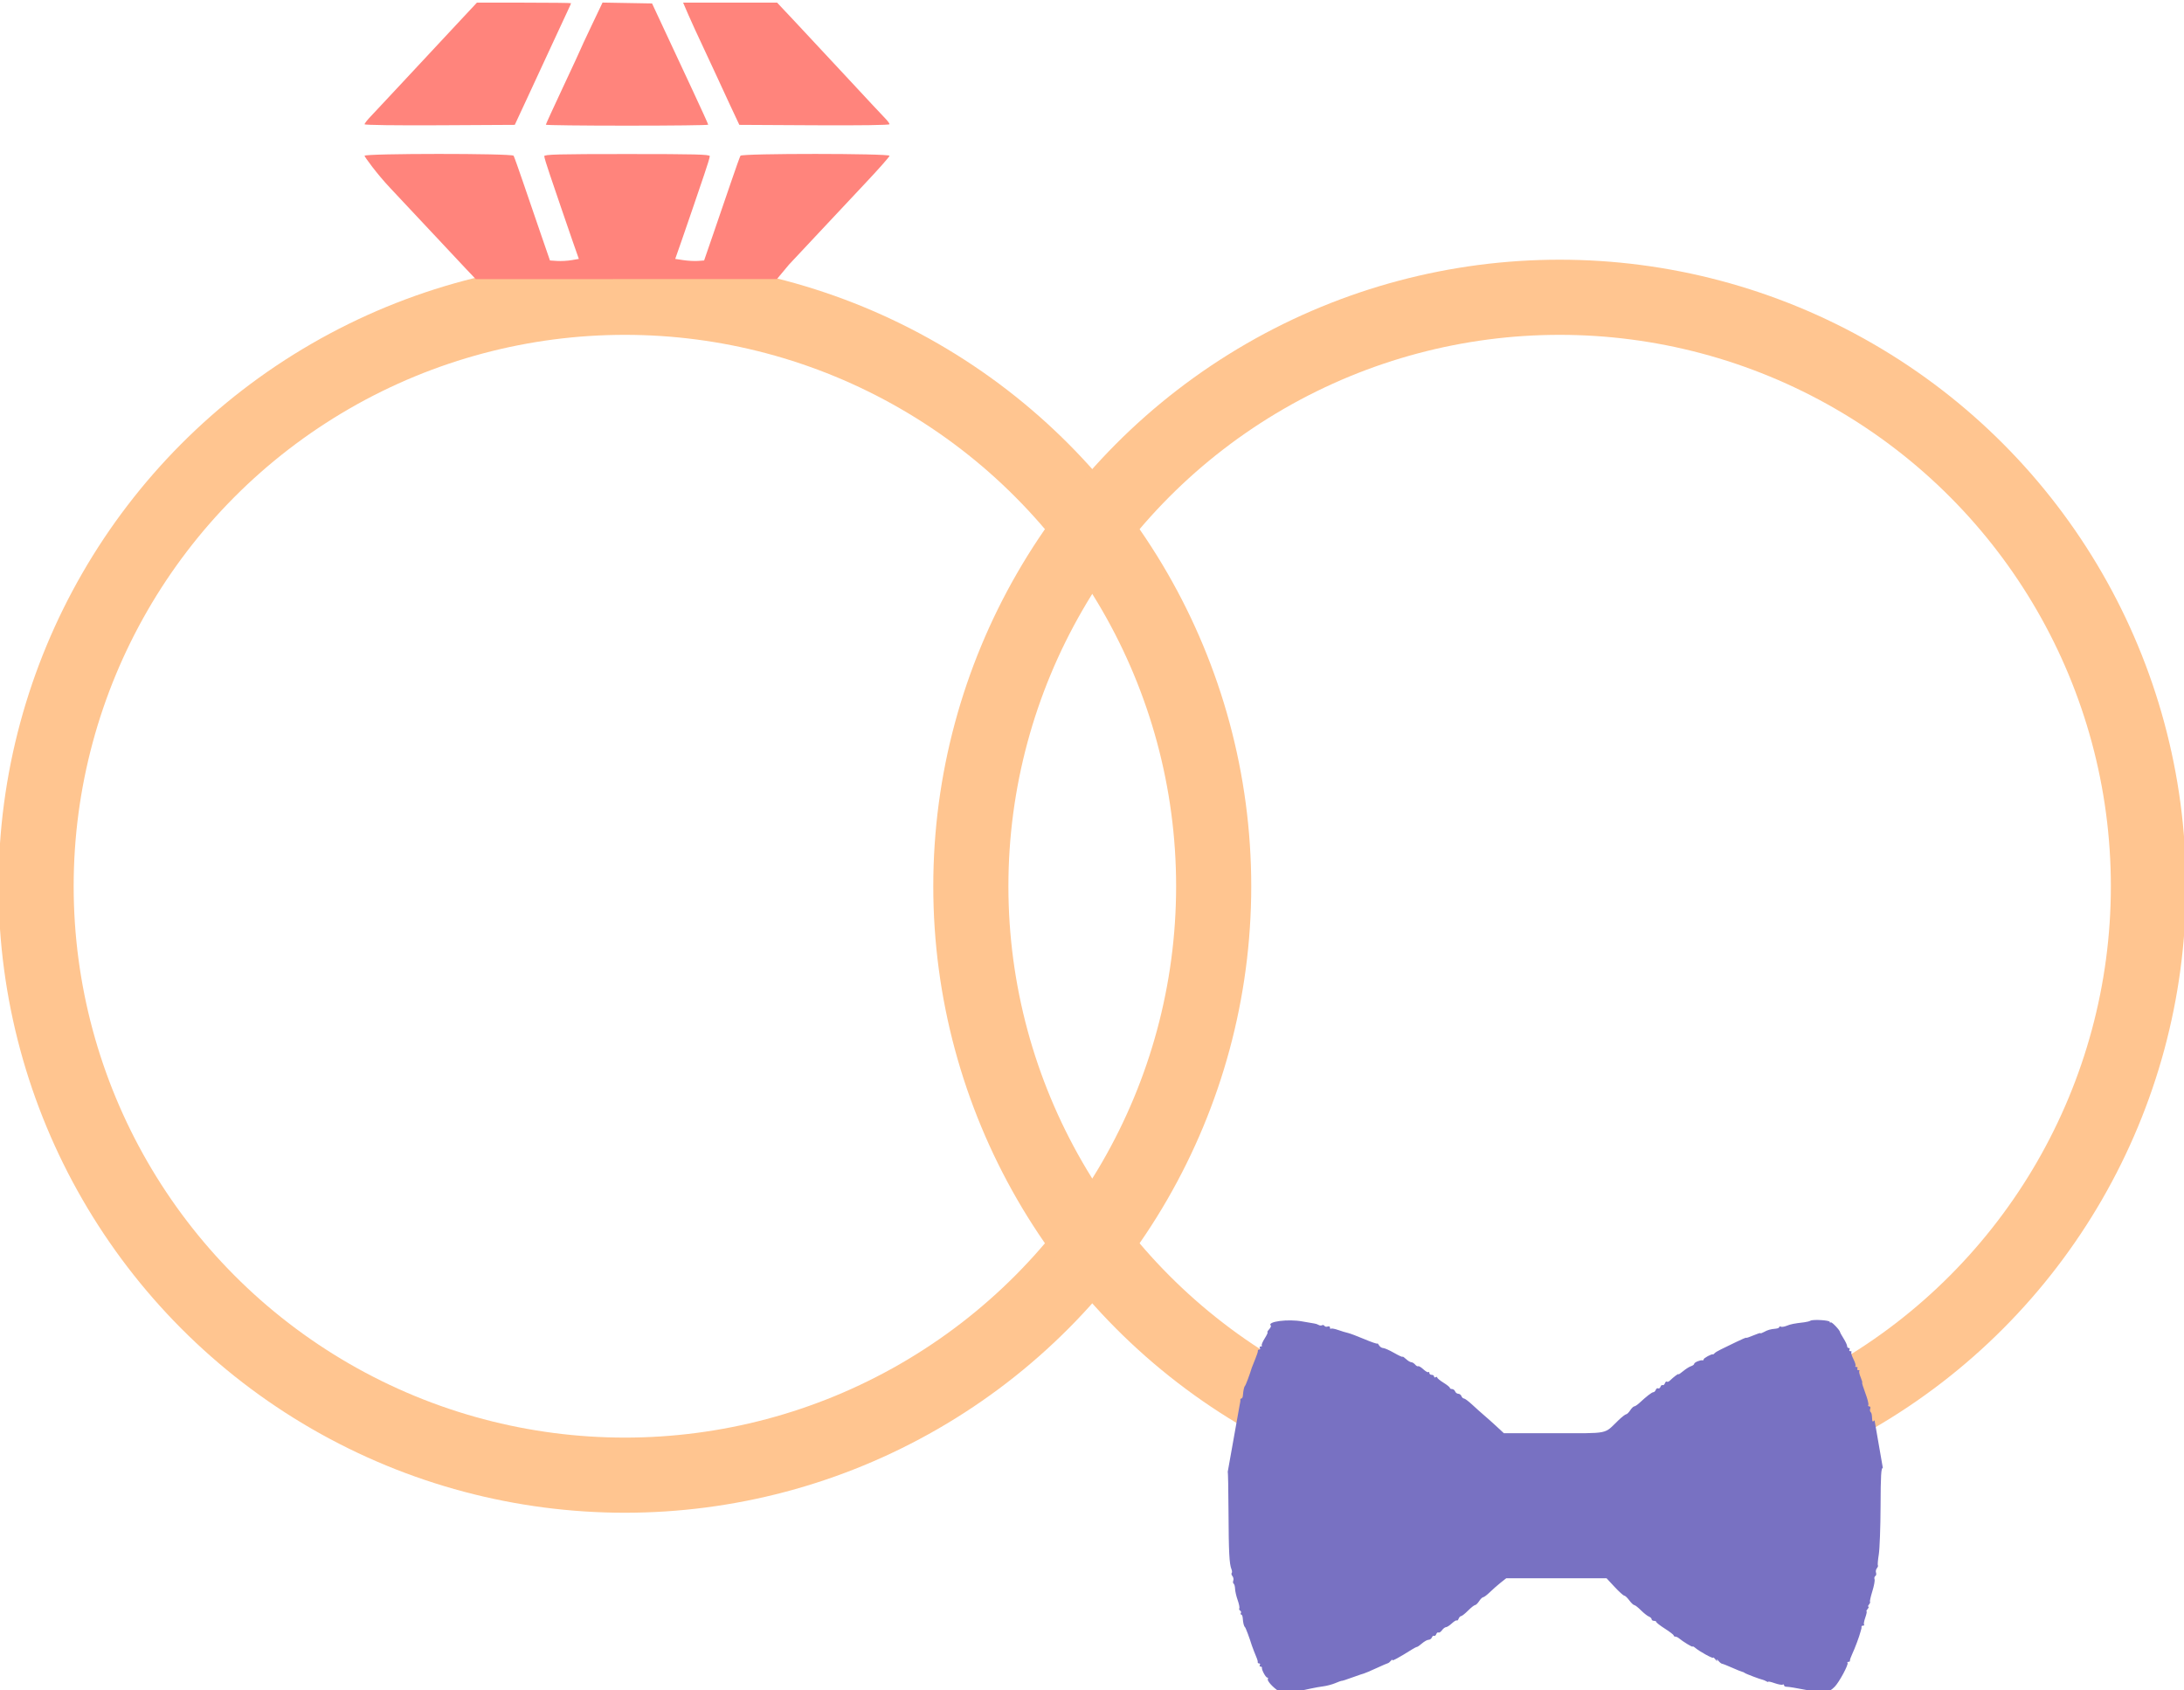 <?xml version="1.0" encoding="UTF-8" standalone="no"?>
<!-- Created with Inkscape (http://www.inkscape.org/) -->

<svg
   xmlns:dc="http://purl.org/dc/elements/1.1/"
   xmlns:cc="http://creativecommons.org/ns#"
   xmlns:rdf="http://www.w3.org/1999/02/22-rdf-syntax-ns#"
   xmlns:svg="http://www.w3.org/2000/svg"
   xmlns="http://www.w3.org/2000/svg"
   xmlns:sodipodi="http://sodipodi.sourceforge.net/DTD/sodipodi-0.dtd"
   xmlns:inkscape="http://www.inkscape.org/namespaces/inkscape"
   width="107.735mm"
   height="83.343mm"
   viewBox="0 0 107.735 83.343"
   version="1.1"
   id="svg8"
   inkscape:version="0.92.4 (5da689c313, 2019-01-14)"
   sodipodi:docname="SamaCSSReady.svg">
  <defs
     id="defs2" />
  <sodipodi:namedview
     id="base"
     pagecolor="#ffffff"
     bordercolor="#666666"
     borderopacity="1.0"
     inkscape:pageopacity="0.0"
     inkscape:pageshadow="2"
     inkscape:zoom="2.8284271"
     inkscape:cx="147.41017"
     inkscape:cy="140.84218"
     inkscape:document-units="mm"
     inkscape:current-layer="svgg"
     showgrid="false"
     showguides="true"
     inkscape:guide-bbox="true"
     fit-margin-top="0"
     fit-margin-left="0"
     fit-margin-right="0"
     fit-margin-bottom="0"
     inkscape:window-width="1846"
     inkscape:window-height="1057"
     inkscape:window-x="-8"
     inkscape:window-y="-8"
     inkscape:window-maximized="1" />
  <g
     inkscape:label="Ebene 1"
     inkscape:groupmode="layer"
     id="layer1"
     transform="translate(-0.351,-5.285)">
    <g
       id="svgg"
       transform="matrix(0.265,0,0,0.265,45.74,9.927)">
      <g
         id="rings"
         style="stroke:#ffc590;stroke-opacity:1">
        <circle
           r="109.602"
           cy="147.407"
           cx="-54.957"
           id="path855"
           style="fill:none;fill-opacity:1;stroke-width:13.984;stroke-linecap:round;stroke-linejoin:round;stroke-miterlimit:4;stroke-dasharray:none;stroke-dashoffset:0;stroke-opacity:1" />
        <circle
           style="fill:none;fill-opacity:1;stroke-width:13.984;stroke-linecap:round;stroke-linejoin:round;stroke-miterlimit:4;stroke-dasharray:none;stroke-dashoffset:0;stroke-opacity:1"
           id="circle857"
           cx="119.043"
           cy="147.407"
           r="109.602" />
      </g>
      <path
         d="m 57.259,256.399 c 0.061,-0.06 0.127,3.279 0.147,7.422 0.037,7.567 0.148,9.725 0.552,10.699 0.119,0.289 0.136,0.607 0.037,0.706 -0.099,0.1 -0.035,0.356 0.143,0.571 0.179,0.214 0.249,0.585 0.157,0.824 -0.091,0.239 -0.06,0.501 0.069,0.581 0.13,0.08 0.248,0.513 0.263,0.963 0.016,0.45 0.233,1.393 0.484,2.096 0.25,0.703 0.388,1.387 0.306,1.52 -0.082,0.133 -0.013,0.327 0.153,0.43 0.167,0.103 0.227,0.31 0.135,0.46 -0.093,0.15 -0.062,0.273 0.068,0.273 0.131,0.001 0.257,0.298 0.281,0.661 0.057,0.88 0.213,1.508 0.419,1.687 0.136,0.119 0.845,2.008 1.265,3.375 0.092,0.3 0.637,1.704 0.969,2.494 0.102,0.243 0.164,0.54 0.138,0.661 -0.025,0.121 0.093,0.22 0.264,0.22 0.171,0 0.23,0.132 0.13,0.293 -0.1,0.162 -0.042,0.294 0.129,0.294 0.171,0 0.288,0.099 0.26,0.22 -0.085,0.365 0.713,1.834 0.996,1.834 0.145,0 0.192,0.115 0.105,0.257 -0.186,0.301 0.876,1.507 1.945,2.208 0.775,0.508 2.338,0.396 6.044,-0.431 0.694,-0.155 1.766,-0.346 2.382,-0.423 0.615,-0.077 1.599,-0.341 2.185,-0.586 0.585,-0.244 1.098,-0.435 1.139,-0.422 0.112,0.033 0.789,-0.184 2.423,-0.777 0.807,-0.293 1.599,-0.56 1.761,-0.593 0.161,-0.033 1.184,-0.469 2.273,-0.969 1.089,-0.501 2.079,-0.929 2.201,-0.952 0.122,-0.023 0.396,-0.253 0.61,-0.511 0.214,-0.258 0.301,-0.298 0.195,-0.09 -0.169,0.331 1.228,-0.413 3.672,-1.955 0.403,-0.255 0.822,-0.467 0.93,-0.471 0.108,-0.004 0.538,-0.305 0.956,-0.668 0.418,-0.363 0.961,-0.66 1.207,-0.66 0.246,0 0.522,-0.198 0.615,-0.439 0.093,-0.241 0.273,-0.374 0.4,-0.295 0.128,0.079 0.311,-0.062 0.408,-0.314 0.096,-0.251 0.284,-0.389 0.417,-0.307 0.133,0.082 0.427,-0.108 0.654,-0.422 0.226,-0.314 0.561,-0.571 0.744,-0.571 0.183,0 0.674,-0.316 1.091,-0.703 0.417,-0.386 0.83,-0.632 0.917,-0.545 0.086,0.087 0.241,-0.059 0.343,-0.324 0.101,-0.265 0.307,-0.482 0.456,-0.482 0.15,0 0.735,-0.463 1.299,-1.027 0.565,-0.565 1.152,-1.028 1.305,-1.028 0.152,0 0.493,-0.33 0.757,-0.733 0.265,-0.404 0.607,-0.734 0.76,-0.734 0.154,0 0.721,-0.429 1.259,-0.954 0.539,-0.524 1.44,-1.317 2.002,-1.761 l 1.022,-0.807 h 9.339 9.34 l 1.502,1.615 c 0.826,0.887 1.632,1.614 1.79,1.614 0.159,0 0.581,0.396 0.939,0.88 0.358,0.484 0.775,0.88 0.926,0.88 0.151,0 0.711,0.437 1.245,0.971 0.534,0.533 1.198,1.057 1.477,1.164 0.279,0.107 0.507,0.331 0.507,0.497 0,0.167 0.198,0.303 0.44,0.303 0.242,0 0.441,0.099 0.442,0.22 0.001,0.121 0.727,0.683 1.613,1.247 0.886,0.565 1.611,1.127 1.612,1.248 0.001,0.121 0.139,0.22 0.308,0.22 0.168,0 0.465,0.134 0.66,0.297 0.754,0.634 2.555,1.73 2.555,1.556 0,-0.101 0.231,0.013 0.514,0.253 0.8,0.679 3.301,2.052 3.301,1.812 0,-0.118 0.208,0.041 0.462,0.354 0.255,0.314 0.377,0.372 0.272,0.13 -0.114,-0.264 -0.016,-0.227 0.245,0.093 0.24,0.293 0.546,0.54 0.682,0.55 0.136,0.009 0.973,0.339 1.861,0.734 0.888,0.395 1.746,0.742 1.908,0.771 0.161,0.029 0.359,0.119 0.44,0.2 0.154,0.154 2.869,1.184 3.375,1.281 0.161,0.031 0.458,0.159 0.66,0.285 0.202,0.126 0.367,0.161 0.367,0.078 0,-0.083 0.542,0.04 1.205,0.274 0.663,0.234 1.323,0.352 1.467,0.263 0.145,-0.089 0.263,-0.03 0.263,0.131 0,0.161 0.231,0.282 0.513,0.27 0.283,-0.013 1.93,0.257 3.661,0.6 3.412,0.677 4.047,0.603 5.257,-0.61 0.833,-0.835 2.638,-4.199 2.387,-4.449 -0.098,-0.098 -0.023,-0.178 0.165,-0.178 0.188,0 0.315,-0.099 0.281,-0.22 -0.034,-0.121 0.158,-0.682 0.427,-1.247 0.487,-1.023 1.326,-3.271 1.534,-4.109 0.061,-0.242 0.136,-0.506 0.167,-0.587 0.031,-0.08 0.042,-0.245 0.022,-0.366 -0.019,-0.121 0.12,-0.22 0.308,-0.22 0.188,0 0.265,-0.078 0.169,-0.174 -0.095,-0.095 0.009,-0.689 0.232,-1.32 0.222,-0.631 0.328,-1.148 0.235,-1.148 -0.093,0 -0.005,-0.198 0.196,-0.44 0.201,-0.242 0.267,-0.44 0.146,-0.44 -0.12,0 -0.071,-0.177 0.109,-0.394 0.179,-0.217 0.267,-0.453 0.194,-0.526 -0.073,-0.073 0.123,-0.951 0.434,-1.953 0.312,-1.001 0.496,-2.005 0.409,-2.232 -0.087,-0.226 -0.023,-0.495 0.142,-0.597 0.165,-0.103 0.226,-0.382 0.134,-0.621 -0.092,-0.239 -0.021,-0.61 0.157,-0.825 0.178,-0.214 0.262,-0.451 0.187,-0.527 -0.075,-0.075 0,-0.987 0.168,-2.027 0.168,-1.04 0.317,-5.093 0.332,-9.007 0.021,-5.754 0.102,-7.116 0.421,-7.116 l -1.542,-8.857 c -0.345,0.325 -0.417,0.29 -0.448,-0.22 -0.058,-0.963 -0.097,-1.133 -0.31,-1.346 -0.11,-0.11 -0.128,-0.385 -0.042,-0.611 0.087,-0.227 0.004,-0.412 -0.184,-0.412 -0.188,0 -0.266,-0.123 -0.173,-0.273 0.093,-0.151 -0.157,-1.141 -0.556,-2.201 -0.4,-1.061 -0.664,-1.928 -0.588,-1.928 0.075,0 -0.052,-0.451 -0.282,-1.003 -0.231,-0.552 -0.342,-1.08 -0.249,-1.174 0.094,-0.094 0.009,-0.171 -0.189,-0.171 -0.197,0 -0.278,-0.132 -0.178,-0.293 0.1,-0.162 0.02,-0.294 -0.178,-0.294 -0.198,0 -0.278,-0.082 -0.177,-0.183 0.101,-0.1 -0.07,-0.678 -0.379,-1.284 -0.309,-0.606 -0.479,-1.184 -0.378,-1.284 0.1,-0.101 0.021,-0.183 -0.177,-0.183 -0.198,0 -0.278,-0.132 -0.178,-0.294 0.099,-0.161 0.041,-0.293 -0.13,-0.293 -0.171,0 -0.311,-0.165 -0.312,-0.367 0,-0.202 -0.291,-0.829 -0.646,-1.394 -0.355,-0.565 -0.652,-1.101 -0.659,-1.191 -0.032,-0.372 -1.577,-1.991 -1.742,-1.825 -0.099,0.098 -0.18,0.058 -0.18,-0.09 0,-0.313 -3.141,-0.504 -3.601,-0.22 -0.171,0.106 -0.685,0.237 -1.142,0.292 -1.971,0.235 -2.492,0.339 -3.278,0.652 -0.458,0.183 -0.953,0.257 -1.101,0.166 -0.148,-0.092 -0.269,-0.06 -0.269,0.071 0,0.131 -0.297,0.266 -0.66,0.3 -1.022,0.098 -1.486,0.229 -2.201,0.622 -0.363,0.2 -0.66,0.297 -0.66,0.217 0,-0.081 -0.595,0.108 -1.321,0.419 -0.726,0.311 -1.321,0.507 -1.321,0.434 0,-0.072 -0.825,0.274 -1.834,0.769 -1.009,0.496 -2.296,1.121 -2.861,1.39 -0.565,0.269 -1.108,0.599 -1.207,0.734 -0.099,0.134 -0.231,0.221 -0.293,0.193 -0.237,-0.109 -1.728,0.694 -1.728,0.929 0,0.136 -0.099,0.22 -0.22,0.188 -0.386,-0.102 -1.541,0.382 -1.541,0.645 0,0.14 -0.265,0.338 -0.589,0.441 -0.323,0.103 -0.984,0.52 -1.467,0.926 -0.483,0.407 -0.879,0.663 -0.879,0.57 0,-0.161 -0.805,0.44 -1.612,1.204 -0.205,0.194 -0.451,0.275 -0.547,0.178 -0.096,-0.096 -0.258,0.042 -0.359,0.306 -0.102,0.264 -0.289,0.416 -0.417,0.337 -0.127,-0.079 -0.31,0.063 -0.407,0.314 -0.096,0.251 -0.295,0.384 -0.44,0.294 -0.146,-0.09 -0.341,0.033 -0.433,0.274 -0.093,0.242 -0.293,0.439 -0.446,0.439 -0.28,0 -1.266,0.757 -2.58,1.981 -0.39,0.363 -0.832,0.66 -0.983,0.66 -0.15,0 -0.489,0.33 -0.754,0.734 -0.264,0.403 -0.603,0.734 -0.752,0.734 -0.149,0 -0.788,0.495 -1.42,1.1 -2.806,2.688 -1.481,2.421 -12.006,2.421 h -9.342 l -1.345,-1.247 c -0.74,-0.686 -1.781,-1.616 -2.313,-2.066 -0.532,-0.451 -1.529,-1.342 -2.215,-1.981 -0.687,-0.639 -1.384,-1.162 -1.55,-1.162 -0.167,0 -0.379,-0.198 -0.472,-0.44 -0.093,-0.243 -0.357,-0.441 -0.587,-0.441 -0.229,0 -0.494,-0.198 -0.587,-0.44 -0.092,-0.242 -0.352,-0.44 -0.577,-0.44 -0.225,0 -0.409,-0.101 -0.409,-0.224 0,-0.124 -0.528,-0.551 -1.174,-0.95 -0.646,-0.399 -1.174,-0.834 -1.174,-0.967 0,-0.133 -0.132,-0.16 -0.293,-0.06 -0.162,0.1 -0.294,0.041 -0.294,-0.129 0,-0.171 -0.198,-0.311 -0.44,-0.311 -0.242,0 -0.44,-0.154 -0.44,-0.343 0,-0.188 -0.08,-0.262 -0.178,-0.164 -0.098,0.098 -0.519,-0.137 -0.934,-0.522 -0.416,-0.385 -0.849,-0.643 -0.963,-0.573 -0.113,0.07 -0.37,-0.069 -0.569,-0.309 -0.2,-0.24 -0.52,-0.437 -0.712,-0.437 -0.192,0 -0.638,-0.269 -0.991,-0.598 -0.353,-0.329 -0.642,-0.518 -0.642,-0.419 0,0.099 -0.71,-0.226 -1.577,-0.722 -0.867,-0.496 -1.785,-0.902 -2.039,-0.902 -0.255,0 -0.598,-0.231 -0.763,-0.514 -0.164,-0.282 -0.303,-0.426 -0.308,-0.319 -0.005,0.107 -1.098,-0.265 -2.43,-0.827 -1.331,-0.561 -2.699,-1.077 -3.039,-1.146 -0.34,-0.069 -1.153,-0.314 -1.807,-0.545 -0.655,-0.231 -1.268,-0.342 -1.364,-0.246 -0.095,0.095 -0.173,0.005 -0.173,-0.201 0,-0.208 -0.191,-0.3 -0.431,-0.208 -0.237,0.091 -0.51,0.037 -0.607,-0.12 -0.097,-0.157 -0.299,-0.21 -0.449,-0.117 -0.151,0.093 -0.436,0.068 -0.635,-0.055 -0.199,-0.123 -0.562,-0.244 -0.807,-0.27 -0.245,-0.026 -1.238,-0.196 -2.207,-0.379 -2.646,-0.5 -6.64,0.018 -5.893,0.765 0.094,0.095 -0.047,0.414 -0.314,0.71 -0.268,0.295 -0.398,0.537 -0.291,0.537 0.108,0 -0.128,0.514 -0.524,1.142 -0.397,0.628 -0.641,1.222 -0.542,1.32 0.098,0.099 0.017,0.179 -0.181,0.179 -0.198,0 -0.278,0.132 -0.178,0.294 0.1,0.161 0.041,0.293 -0.13,0.293 -0.171,0 -0.28,0.099 -0.243,0.22 0.037,0.121 -0.183,0.815 -0.488,1.541 -0.306,0.726 -0.595,1.453 -0.643,1.614 -0.358,1.206 -1.125,3.255 -1.262,3.375 -0.168,0.146 -0.322,0.852 -0.4,1.834 -0.023,0.283 -0.145,0.514 -0.272,0.514 -0.127,0 -0.215,0.099 -0.196,0.22 0.019,0.121 0.004,0.352 -0.034,0.513 -0.037,0.162 -0.088,0.426 -0.113,0.587"
         id="suitfly"
         inkscape:connector-curvature="0"
         style="fill:#7871c2;fill-opacity:1;fill-rule:evenodd;stroke:none"
         sodipodi:nodetypes="cccccccccsccccccccscscscccccccccssccssssccscscccssscsccccccssscsssscsscscsccccscscssscsccccssccccsscssscscccsccsccccscsccsccscscscscscsccsccccsccssscsccscsccscccccccscscscsccccscscsssscsssscccssssscscscsscscsscccsccscssccccsscc" />
      <path
         d="m -86.138,-13.136 c -6.363,6.814 -6.843,7.329 -11.001,11.795 -2.245,2.411 -4.578,4.903 -5.183,5.538 -0.605,0.634 -1.101,1.271 -1.101,1.414 0,0.15 5.962,0.229 13.983,0.185 l 13.983,-0.076 2.117,-4.549 c 1.164,-2.502 3.336,-7.19 4.828,-10.418 1.491,-3.228 2.896,-6.253 3.122,-6.722 0.227,-0.468 0.412,-0.897 0.412,-0.953 0,-0.056 -3.944,-0.102 -8.765,-0.102 h -8.764 l -3.631,3.888 m 24.969,0.4 c -1.126,2.367 -2.048,4.347 -2.048,4.4 0,0.053 -1.453,3.191 -3.228,6.973 -1.776,3.782 -3.229,6.956 -3.229,7.053 0,0.097 6.802,0.177 15.114,0.177 8.313,0 15.114,-0.08 15.114,-0.178 0,-0.097 -1.305,-2.97 -2.9,-6.383 -1.595,-3.413 -3.948,-8.45 -5.228,-11.194 l -2.328,-4.989 -4.609,-0.081 -4.609,-0.081 -2.049,4.303 m 18.034,-2.014 c 0.542,1.251 1.767,3.926 2.724,5.943 0.956,2.018 2.06,4.388 2.452,5.267 0.393,0.88 1.522,3.323 2.509,5.43 l 1.796,3.83 13.978,0.076 c 8.507,0.047 13.979,-0.031 13.979,-0.197 0,-0.151 -0.368,-0.647 -0.818,-1.104 -0.449,-0.456 -3.513,-3.735 -6.808,-7.286 -3.295,-3.551 -7.634,-8.206 -9.643,-10.345 l -3.653,-3.888 h -8.75 -8.75 l 0.984,2.274 m -60.288,26.225 c 0,0.179 2.257,3.324 4.8,6.017 2.542,2.692 6.338,6.739 8.435,8.991 2.097,2.253 4.635,4.961 5.64,6.019 l 1.828,1.922 56.067,-0.013 2.264,-2.711 c 1.002,-1.053 3.538,-3.759 5.635,-6.012 2.097,-2.252 5.893,-6.299 8.435,-8.991 2.542,-2.693 4.622,-5.043 4.622,-5.222 0,-0.454 -27.466,-0.464 -27.747,-0.009 -0.108,0.174 -0.9,2.386 -1.761,4.915 -0.86,2.53 -2.339,6.844 -3.286,9.588 l -1.721,4.989 -1.158,0.084 c -0.637,0.047 -1.846,-0.019 -2.688,-0.146 l -1.53,-0.231 1.183,-3.375 c 0.651,-1.856 1.627,-4.696 2.17,-6.31 0.543,-1.614 1.458,-4.306 2.034,-5.982 0.577,-1.676 1.048,-3.228 1.048,-3.448 0,-0.334 -2.58,-0.401 -15.407,-0.401 -12.827,0 -15.407,0.067 -15.407,0.401 0,0.22 0.472,1.772 1.048,3.448 0.576,1.676 1.492,4.368 2.035,5.982 0.542,1.614 1.519,4.454 2.17,6.31 l 1.183,3.375 -1.355,0.234 c -0.745,0.129 -1.955,0.195 -2.688,0.147 l -1.333,-0.088 -1.722,-4.989 c -0.946,-2.744 -2.425,-7.058 -3.286,-9.588 -0.861,-2.529 -1.653,-4.741 -1.76,-4.915 -0.281,-0.455 -27.748,-0.445 -27.748,0.009"
         id="diamond"
         inkscape:connector-curvature="0"
         style="fill:#ff847c;fill-opacity:1;fill-rule:evenodd;stroke:#ffc590;stroke-opacity:0"
         sodipodi:nodetypes="cccscccccsscccscsssscccccccccccscsccccccccccccccsccccccccscsssscccccccccc" />
    </g>
  </g>
</svg>
